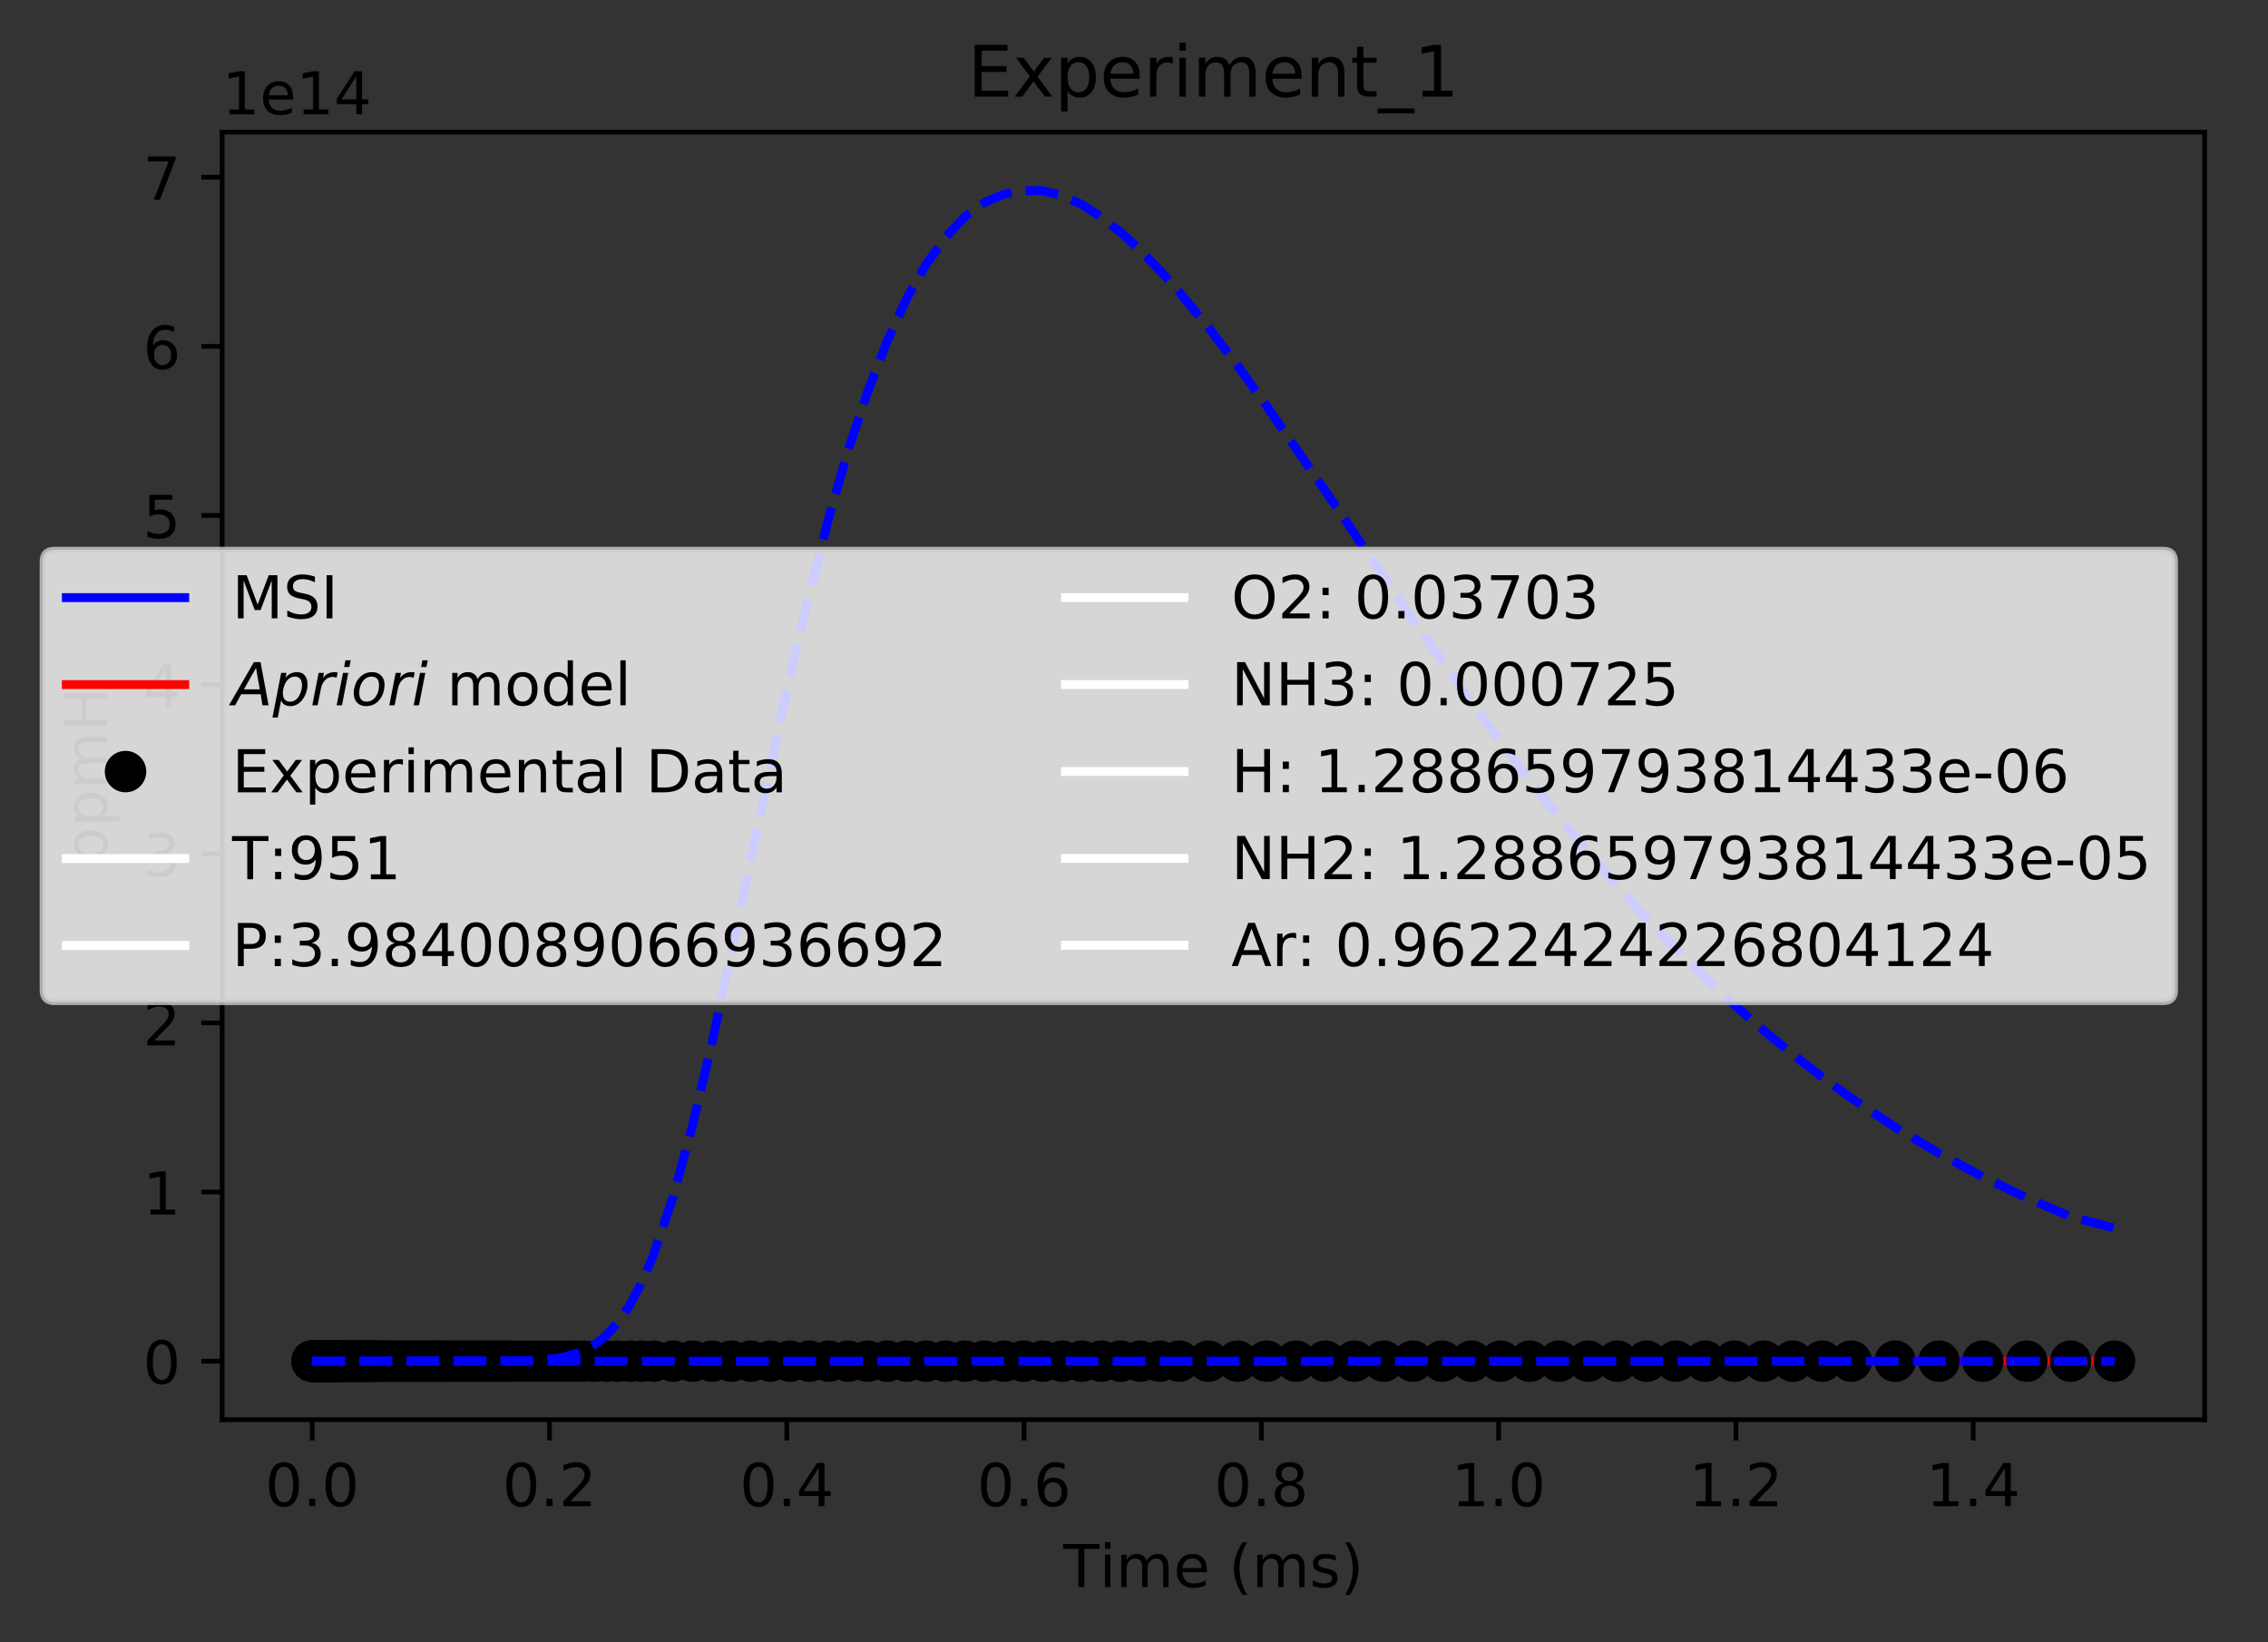 <?xml version="1.0" encoding="utf-8" standalone="no"?>
<!DOCTYPE svg PUBLIC "-//W3C//DTD SVG 1.1//EN"
  "http://www.w3.org/Graphics/SVG/1.1/DTD/svg11.dtd">
<!-- Created with matplotlib (https://matplotlib.org/) -->
<svg height="277.314pt" version="1.1" viewBox="0 0 383.014 277.314" width="383.014pt" xmlns="http://www.w3.org/2000/svg" xmlns:xlink="http://www.w3.org/1999/xlink">
 <rect x="0" y="0" width="383.014" height="277.314" fill="#333333" stroke="none"/>
 <defs>
  <style type="text/css">
*{stroke-linecap:butt;stroke-linejoin:round;}
  </style>
 </defs>
 <g id="figure_1">
  <g id="patch_1">
   <path d="M 0 277.314 
L 383.014 277.314 
L 383.014 0 
L 0 0 
z
" style="fill:none;"/>
  </g>
  <g id="axes_1">
   <g id="patch_2">
    <path d="M 37.514 239.758 
L 372.314 239.758 
L 372.314 22.318 
L 37.514 22.318 
z
" style="fill:none;"/>
   </g>
   <g id="matplotlib.axis_1">
    <g id="xtick_1">
     <g id="line2d_1">
      <defs>
       <path d="M 0 0 
L 0 3.5 
" id="mace63d963a" style="stroke:#000000;stroke-width:0.8;"/>
      </defs>
      <g>
       <use style="stroke:#000000;stroke-width:0.8;" x="52.732" xlink:href="#mace63d963a" y="239.758"/>
      </g>
     </g>
     <g id="text_1">
      <!-- 0.0 -->
      <defs>
       <path d="M 31.781 66.406 
Q 24.172 66.406 20.328 58.906 
Q 16.5 51.422 16.5 36.375 
Q 16.5 21.391 20.328 13.891 
Q 24.172 6.391 31.781 6.391 
Q 39.453 6.391 43.281 13.891 
Q 47.125 21.391 47.125 36.375 
Q 47.125 51.422 43.281 58.906 
Q 39.453 66.406 31.781 66.406 
z
M 31.781 74.219 
Q 44.047 74.219 50.516 64.516 
Q 56.984 54.828 56.984 36.375 
Q 56.984 17.969 50.516 8.266 
Q 44.047 -1.422 31.781 -1.422 
Q 19.531 -1.422 13.062 8.266 
Q 6.594 17.969 6.594 36.375 
Q 6.594 54.828 13.062 64.516 
Q 19.531 74.219 31.781 74.219 
z
" id="DejaVuSans-48"/>
       <path d="M 10.688 12.406 
L 21 12.406 
L 21 0 
L 10.688 0 
z
" id="DejaVuSans-46"/>
      </defs>
      <g transform="translate(44.781 254.357)scale(0.1 -0.1)">
       <use xlink:href="#DejaVuSans-48"/>
       <use x="63.623" xlink:href="#DejaVuSans-46"/>
       <use x="95.41" xlink:href="#DejaVuSans-48"/>
      </g>
     </g>
    </g>
    <g id="xtick_2">
     <g id="line2d_2">
      <g>
       <use style="stroke:#000000;stroke-width:0.8;" x="92.803" xlink:href="#mace63d963a" y="239.758"/>
      </g>
     </g>
     <g id="text_2">
      <!-- 0.2 -->
      <defs>
       <path d="M 19.188 8.297 
L 53.609 8.297 
L 53.609 0 
L 7.328 0 
L 7.328 8.297 
Q 12.938 14.109 22.625 23.891 
Q 32.328 33.688 34.812 36.531 
Q 39.547 41.844 41.422 45.531 
Q 43.312 49.219 43.312 52.781 
Q 43.312 58.594 39.234 62.25 
Q 35.156 65.922 28.609 65.922 
Q 23.969 65.922 18.812 64.312 
Q 13.672 62.703 7.812 59.422 
L 7.812 69.391 
Q 13.766 71.781 18.938 73 
Q 24.125 74.219 28.422 74.219 
Q 39.75 74.219 46.484 68.547 
Q 53.219 62.891 53.219 53.422 
Q 53.219 48.922 51.531 44.891 
Q 49.859 40.875 45.406 35.406 
Q 44.188 33.984 37.641 27.219 
Q 31.109 20.453 19.188 8.297 
z
" id="DejaVuSans-50"/>
      </defs>
      <g transform="translate(84.852 254.357)scale(0.1 -0.1)">
       <use xlink:href="#DejaVuSans-48"/>
       <use x="63.623" xlink:href="#DejaVuSans-46"/>
       <use x="95.41" xlink:href="#DejaVuSans-50"/>
      </g>
     </g>
    </g>
    <g id="xtick_3">
     <g id="line2d_3">
      <g>
       <use style="stroke:#000000;stroke-width:0.8;" x="132.874" xlink:href="#mace63d963a" y="239.758"/>
      </g>
     </g>
     <g id="text_3">
      <!-- 0.4 -->
      <defs>
       <path d="M 37.797 64.312 
L 12.891 25.391 
L 37.797 25.391 
z
M 35.203 72.906 
L 47.609 72.906 
L 47.609 25.391 
L 58.016 25.391 
L 58.016 17.188 
L 47.609 17.188 
L 47.609 0 
L 37.797 0 
L 37.797 17.188 
L 4.891 17.188 
L 4.891 26.703 
z
" id="DejaVuSans-52"/>
      </defs>
      <g transform="translate(124.923 254.357)scale(0.1 -0.1)">
       <use xlink:href="#DejaVuSans-48"/>
       <use x="63.623" xlink:href="#DejaVuSans-46"/>
       <use x="95.41" xlink:href="#DejaVuSans-52"/>
      </g>
     </g>
    </g>
    <g id="xtick_4">
     <g id="line2d_4">
      <g>
       <use style="stroke:#000000;stroke-width:0.8;" x="172.946" xlink:href="#mace63d963a" y="239.758"/>
      </g>
     </g>
     <g id="text_4">
      <!-- 0.6 -->
      <defs>
       <path d="M 33.016 40.375 
Q 26.375 40.375 22.484 35.828 
Q 18.609 31.297 18.609 23.391 
Q 18.609 15.531 22.484 10.953 
Q 26.375 6.391 33.016 6.391 
Q 39.656 6.391 43.531 10.953 
Q 47.406 15.531 47.406 23.391 
Q 47.406 31.297 43.531 35.828 
Q 39.656 40.375 33.016 40.375 
z
M 52.594 71.297 
L 52.594 62.312 
Q 48.875 64.062 45.094 64.984 
Q 41.312 65.922 37.594 65.922 
Q 27.828 65.922 22.672 59.328 
Q 17.531 52.734 16.797 39.406 
Q 19.672 43.656 24.016 45.922 
Q 28.375 48.188 33.594 48.188 
Q 44.578 48.188 50.953 41.516 
Q 57.328 34.859 57.328 23.391 
Q 57.328 12.156 50.688 5.359 
Q 44.047 -1.422 33.016 -1.422 
Q 20.359 -1.422 13.672 8.266 
Q 6.984 17.969 6.984 36.375 
Q 6.984 53.656 15.188 63.938 
Q 23.391 74.219 37.203 74.219 
Q 40.922 74.219 44.703 73.484 
Q 48.484 72.75 52.594 71.297 
z
" id="DejaVuSans-54"/>
      </defs>
      <g transform="translate(164.994 254.357)scale(0.1 -0.1)">
       <use xlink:href="#DejaVuSans-48"/>
       <use x="63.623" xlink:href="#DejaVuSans-46"/>
       <use x="95.41" xlink:href="#DejaVuSans-54"/>
      </g>
     </g>
    </g>
    <g id="xtick_5">
     <g id="line2d_5">
      <g>
       <use style="stroke:#000000;stroke-width:0.8;" x="213.017" xlink:href="#mace63d963a" y="239.758"/>
      </g>
     </g>
     <g id="text_5">
      <!-- 0.8 -->
      <defs>
       <path d="M 31.781 34.625 
Q 24.75 34.625 20.719 30.859 
Q 16.703 27.094 16.703 20.516 
Q 16.703 13.922 20.719 10.156 
Q 24.75 6.391 31.781 6.391 
Q 38.812 6.391 42.859 10.172 
Q 46.922 13.969 46.922 20.516 
Q 46.922 27.094 42.891 30.859 
Q 38.875 34.625 31.781 34.625 
z
M 21.922 38.812 
Q 15.578 40.375 12.031 44.719 
Q 8.5 49.078 8.5 55.328 
Q 8.5 64.062 14.719 69.141 
Q 20.953 74.219 31.781 74.219 
Q 42.672 74.219 48.875 69.141 
Q 55.078 64.062 55.078 55.328 
Q 55.078 49.078 51.531 44.719 
Q 48 40.375 41.703 38.812 
Q 48.828 37.156 52.797 32.312 
Q 56.781 27.484 56.781 20.516 
Q 56.781 9.906 50.312 4.234 
Q 43.844 -1.422 31.781 -1.422 
Q 19.734 -1.422 13.25 4.234 
Q 6.781 9.906 6.781 20.516 
Q 6.781 27.484 10.781 32.312 
Q 14.797 37.156 21.922 38.812 
z
M 18.312 54.391 
Q 18.312 48.734 21.844 45.562 
Q 25.391 42.391 31.781 42.391 
Q 38.141 42.391 41.719 45.562 
Q 45.312 48.734 45.312 54.391 
Q 45.312 60.062 41.719 63.234 
Q 38.141 66.406 31.781 66.406 
Q 25.391 66.406 21.844 63.234 
Q 18.312 60.062 18.312 54.391 
z
" id="DejaVuSans-56"/>
      </defs>
      <g transform="translate(205.065 254.357)scale(0.1 -0.1)">
       <use xlink:href="#DejaVuSans-48"/>
       <use x="63.623" xlink:href="#DejaVuSans-46"/>
       <use x="95.41" xlink:href="#DejaVuSans-56"/>
      </g>
     </g>
    </g>
    <g id="xtick_6">
     <g id="line2d_6">
      <g>
       <use style="stroke:#000000;stroke-width:0.8;" x="253.088" xlink:href="#mace63d963a" y="239.758"/>
      </g>
     </g>
     <g id="text_6">
      <!-- 1.0 -->
      <defs>
       <path d="M 12.406 8.297 
L 28.516 8.297 
L 28.516 63.922 
L 10.984 60.406 
L 10.984 69.391 
L 28.422 72.906 
L 38.281 72.906 
L 38.281 8.297 
L 54.391 8.297 
L 54.391 0 
L 12.406 0 
z
" id="DejaVuSans-49"/>
      </defs>
      <g transform="translate(245.136 254.357)scale(0.1 -0.1)">
       <use xlink:href="#DejaVuSans-49"/>
       <use x="63.623" xlink:href="#DejaVuSans-46"/>
       <use x="95.41" xlink:href="#DejaVuSans-48"/>
      </g>
     </g>
    </g>
    <g id="xtick_7">
     <g id="line2d_7">
      <g>
       <use style="stroke:#000000;stroke-width:0.8;" x="293.159" xlink:href="#mace63d963a" y="239.758"/>
      </g>
     </g>
     <g id="text_7">
      <!-- 1.2 -->
      <g transform="translate(285.207 254.357)scale(0.1 -0.1)">
       <use xlink:href="#DejaVuSans-49"/>
       <use x="63.623" xlink:href="#DejaVuSans-46"/>
       <use x="95.41" xlink:href="#DejaVuSans-50"/>
      </g>
     </g>
    </g>
    <g id="xtick_8">
     <g id="line2d_8">
      <g>
       <use style="stroke:#000000;stroke-width:0.8;" x="333.23" xlink:href="#mace63d963a" y="239.758"/>
      </g>
     </g>
     <g id="text_8">
      <!-- 1.4 -->
      <g transform="translate(325.278 254.357)scale(0.1 -0.1)">
       <use xlink:href="#DejaVuSans-49"/>
       <use x="63.623" xlink:href="#DejaVuSans-46"/>
       <use x="95.41" xlink:href="#DejaVuSans-52"/>
      </g>
     </g>
    </g>
    <g id="text_9">
     <!-- Time (ms) -->
     <defs>
      <path d="M -0.297 72.906 
L 61.375 72.906 
L 61.375 64.594 
L 35.5 64.594 
L 35.5 0 
L 25.594 0 
L 25.594 64.594 
L -0.297 64.594 
z
" id="DejaVuSans-84"/>
      <path d="M 9.422 54.688 
L 18.406 54.688 
L 18.406 0 
L 9.422 0 
z
M 9.422 75.984 
L 18.406 75.984 
L 18.406 64.594 
L 9.422 64.594 
z
" id="DejaVuSans-105"/>
      <path d="M 52 44.188 
Q 55.375 50.25 60.062 53.125 
Q 64.75 56 71.094 56 
Q 79.641 56 84.281 50.016 
Q 88.922 44.047 88.922 33.016 
L 88.922 0 
L 79.891 0 
L 79.891 32.719 
Q 79.891 40.578 77.094 44.375 
Q 74.312 48.188 68.609 48.188 
Q 61.625 48.188 57.562 43.547 
Q 53.516 38.922 53.516 30.906 
L 53.516 0 
L 44.484 0 
L 44.484 32.719 
Q 44.484 40.625 41.703 44.406 
Q 38.922 48.188 33.109 48.188 
Q 26.219 48.188 22.156 43.531 
Q 18.109 38.875 18.109 30.906 
L 18.109 0 
L 9.078 0 
L 9.078 54.688 
L 18.109 54.688 
L 18.109 46.188 
Q 21.188 51.219 25.484 53.609 
Q 29.781 56 35.688 56 
Q 41.656 56 45.828 52.969 
Q 50 49.953 52 44.188 
z
" id="DejaVuSans-109"/>
      <path d="M 56.203 29.594 
L 56.203 25.203 
L 14.891 25.203 
Q 15.484 15.922 20.484 11.062 
Q 25.484 6.203 34.422 6.203 
Q 39.594 6.203 44.453 7.469 
Q 49.312 8.734 54.109 11.281 
L 54.109 2.781 
Q 49.266 0.734 44.188 -0.344 
Q 39.109 -1.422 33.891 -1.422 
Q 20.797 -1.422 13.156 6.188 
Q 5.516 13.812 5.516 26.812 
Q 5.516 40.234 12.766 48.109 
Q 20.016 56 32.328 56 
Q 43.359 56 49.781 48.891 
Q 56.203 41.797 56.203 29.594 
z
M 47.219 32.234 
Q 47.125 39.594 43.094 43.984 
Q 39.062 48.391 32.422 48.391 
Q 24.906 48.391 20.391 44.141 
Q 15.875 39.891 15.188 32.172 
z
" id="DejaVuSans-101"/>
      <path id="DejaVuSans-32"/>
      <path d="M 31 75.875 
Q 24.469 64.656 21.281 53.656 
Q 18.109 42.672 18.109 31.391 
Q 18.109 20.125 21.312 9.062 
Q 24.516 -2 31 -13.188 
L 23.188 -13.188 
Q 15.875 -1.703 12.234 9.375 
Q 8.594 20.453 8.594 31.391 
Q 8.594 42.281 12.203 53.312 
Q 15.828 64.359 23.188 75.875 
z
" id="DejaVuSans-40"/>
      <path d="M 44.281 53.078 
L 44.281 44.578 
Q 40.484 46.531 36.375 47.5 
Q 32.281 48.484 27.875 48.484 
Q 21.188 48.484 17.844 46.438 
Q 14.5 44.391 14.5 40.281 
Q 14.5 37.156 16.891 35.375 
Q 19.281 33.594 26.516 31.984 
L 29.594 31.297 
Q 39.156 29.25 43.188 25.516 
Q 47.219 21.781 47.219 15.094 
Q 47.219 7.469 41.188 3.016 
Q 35.156 -1.422 24.609 -1.422 
Q 20.219 -1.422 15.453 -0.562 
Q 10.688 0.297 5.422 2 
L 5.422 11.281 
Q 10.406 8.688 15.234 7.391 
Q 20.062 6.109 24.812 6.109 
Q 31.156 6.109 34.562 8.281 
Q 37.984 10.453 37.984 14.406 
Q 37.984 18.062 35.516 20.016 
Q 33.062 21.969 24.703 23.781 
L 21.578 24.516 
Q 13.234 26.266 9.516 29.906 
Q 5.812 33.547 5.812 39.891 
Q 5.812 47.609 11.281 51.797 
Q 16.75 56 26.812 56 
Q 31.781 56 36.172 55.266 
Q 40.578 54.547 44.281 53.078 
z
" id="DejaVuSans-115"/>
      <path d="M 8.016 75.875 
L 15.828 75.875 
Q 23.141 64.359 26.781 53.312 
Q 30.422 42.281 30.422 31.391 
Q 30.422 20.453 26.781 9.375 
Q 23.141 -1.703 15.828 -13.188 
L 8.016 -13.188 
Q 14.5 -2 17.703 9.062 
Q 20.906 20.125 20.906 31.391 
Q 20.906 42.672 17.703 53.656 
Q 14.5 64.656 8.016 75.875 
z
" id="DejaVuSans-41"/>
     </defs>
     <g transform="translate(179.561 268.035)scale(0.1 -0.1)">
      <use xlink:href="#DejaVuSans-84"/>
      <use x="61.037" xlink:href="#DejaVuSans-105"/>
      <use x="88.82" xlink:href="#DejaVuSans-109"/>
      <use x="186.232" xlink:href="#DejaVuSans-101"/>
      <use x="247.756" xlink:href="#DejaVuSans-32"/>
      <use x="279.543" xlink:href="#DejaVuSans-40"/>
      <use x="318.557" xlink:href="#DejaVuSans-109"/>
      <use x="415.969" xlink:href="#DejaVuSans-115"/>
      <use x="468.068" xlink:href="#DejaVuSans-41"/>
     </g>
    </g>
   </g>
   <g id="matplotlib.axis_2">
    <g id="ytick_1">
     <g id="line2d_9">
      <defs>
       <path d="M 0 0 
L -3.5 0 
" id="ma8f9bcad60" style="stroke:#000000;stroke-width:0.8;"/>
      </defs>
      <g>
       <use style="stroke:#000000;stroke-width:0.8;" x="37.514" xlink:href="#ma8f9bcad60" y="229.874"/>
      </g>
     </g>
     <g id="text_10">
      <!-- 0 -->
      <g transform="translate(24.152 233.674)scale(0.1 -0.1)">
       <use xlink:href="#DejaVuSans-48"/>
      </g>
     </g>
    </g>
    <g id="ytick_2">
     <g id="line2d_10">
      <g>
       <use style="stroke:#000000;stroke-width:0.8;" x="37.514" xlink:href="#ma8f9bcad60" y="201.311"/>
      </g>
     </g>
     <g id="text_11">
      <!-- 1 -->
      <g transform="translate(24.152 205.11)scale(0.1 -0.1)">
       <use xlink:href="#DejaVuSans-49"/>
      </g>
     </g>
    </g>
    <g id="ytick_3">
     <g id="line2d_11">
      <g>
       <use style="stroke:#000000;stroke-width:0.8;" x="37.514" xlink:href="#ma8f9bcad60" y="172.747"/>
      </g>
     </g>
     <g id="text_12">
      <!-- 2 -->
      <g transform="translate(24.152 176.546)scale(0.1 -0.1)">
       <use xlink:href="#DejaVuSans-50"/>
      </g>
     </g>
    </g>
    <g id="ytick_4">
     <g id="line2d_12">
      <g>
       <use style="stroke:#000000;stroke-width:0.8;" x="37.514" xlink:href="#ma8f9bcad60" y="144.183"/>
      </g>
     </g>
     <g id="text_13">
      <!-- 3 -->
      <defs>
       <path d="M 40.578 39.312 
Q 47.656 37.797 51.625 33 
Q 55.609 28.219 55.609 21.188 
Q 55.609 10.406 48.188 4.484 
Q 40.766 -1.422 27.094 -1.422 
Q 22.516 -1.422 17.656 -0.516 
Q 12.797 0.391 7.625 2.203 
L 7.625 11.719 
Q 11.719 9.328 16.594 8.109 
Q 21.484 6.891 26.812 6.891 
Q 36.078 6.891 40.938 10.547 
Q 45.797 14.203 45.797 21.188 
Q 45.797 27.641 41.281 31.266 
Q 36.766 34.906 28.719 34.906 
L 20.219 34.906 
L 20.219 43.016 
L 29.109 43.016 
Q 36.375 43.016 40.234 45.922 
Q 44.094 48.828 44.094 54.297 
Q 44.094 59.906 40.109 62.906 
Q 36.141 65.922 28.719 65.922 
Q 24.656 65.922 20.016 65.031 
Q 15.375 64.156 9.812 62.312 
L 9.812 71.094 
Q 15.438 72.656 20.344 73.438 
Q 25.25 74.219 29.594 74.219 
Q 40.828 74.219 47.359 69.109 
Q 53.906 64.016 53.906 55.328 
Q 53.906 49.266 50.438 45.094 
Q 46.969 40.922 40.578 39.312 
z
" id="DejaVuSans-51"/>
      </defs>
      <g transform="translate(24.152 147.982)scale(0.1 -0.1)">
       <use xlink:href="#DejaVuSans-51"/>
      </g>
     </g>
    </g>
    <g id="ytick_5">
     <g id="line2d_13">
      <g>
       <use style="stroke:#000000;stroke-width:0.8;" x="37.514" xlink:href="#ma8f9bcad60" y="115.619"/>
      </g>
     </g>
     <g id="text_14">
      <!-- 4 -->
      <g transform="translate(24.152 119.418)scale(0.1 -0.1)">
       <use xlink:href="#DejaVuSans-52"/>
      </g>
     </g>
    </g>
    <g id="ytick_6">
     <g id="line2d_14">
      <g>
       <use style="stroke:#000000;stroke-width:0.8;" x="37.514" xlink:href="#ma8f9bcad60" y="87.055"/>
      </g>
     </g>
     <g id="text_15">
      <!-- 5 -->
      <defs>
       <path d="M 10.797 72.906 
L 49.516 72.906 
L 49.516 64.594 
L 19.828 64.594 
L 19.828 46.734 
Q 21.969 47.469 24.109 47.828 
Q 26.266 48.188 28.422 48.188 
Q 40.625 48.188 47.75 41.5 
Q 54.891 34.812 54.891 23.391 
Q 54.891 11.625 47.562 5.094 
Q 40.234 -1.422 26.906 -1.422 
Q 22.312 -1.422 17.547 -0.641 
Q 12.797 0.141 7.719 1.703 
L 7.719 11.625 
Q 12.109 9.234 16.797 8.062 
Q 21.484 6.891 26.703 6.891 
Q 35.156 6.891 40.078 11.328 
Q 45.016 15.766 45.016 23.391 
Q 45.016 31 40.078 35.438 
Q 35.156 39.891 26.703 39.891 
Q 22.75 39.891 18.812 39.016 
Q 14.891 38.141 10.797 36.281 
z
" id="DejaVuSans-53"/>
      </defs>
      <g transform="translate(24.152 90.854)scale(0.1 -0.1)">
       <use xlink:href="#DejaVuSans-53"/>
      </g>
     </g>
    </g>
    <g id="ytick_7">
     <g id="line2d_15">
      <g>
       <use style="stroke:#000000;stroke-width:0.8;" x="37.514" xlink:href="#ma8f9bcad60" y="58.491"/>
      </g>
     </g>
     <g id="text_16">
      <!-- 6 -->
      <g transform="translate(24.152 62.29)scale(0.1 -0.1)">
       <use xlink:href="#DejaVuSans-54"/>
      </g>
     </g>
    </g>
    <g id="ytick_8">
     <g id="line2d_16">
      <g>
       <use style="stroke:#000000;stroke-width:0.8;" x="37.514" xlink:href="#ma8f9bcad60" y="29.927"/>
      </g>
     </g>
     <g id="text_17">
      <!-- 7 -->
      <defs>
       <path d="M 8.203 72.906 
L 55.078 72.906 
L 55.078 68.703 
L 28.609 0 
L 18.312 0 
L 43.219 64.594 
L 8.203 64.594 
z
" id="DejaVuSans-55"/>
      </defs>
      <g transform="translate(24.152 33.726)scale(0.1 -0.1)">
       <use xlink:href="#DejaVuSans-55"/>
      </g>
     </g>
    </g>
    <g id="text_18">
     <!-- ppmH -->
     <defs>
      <path d="M 18.109 8.203 
L 18.109 -20.797 
L 9.078 -20.797 
L 9.078 54.688 
L 18.109 54.688 
L 18.109 46.391 
Q 20.953 51.266 25.266 53.625 
Q 29.594 56 35.594 56 
Q 45.562 56 51.781 48.094 
Q 58.016 40.188 58.016 27.297 
Q 58.016 14.406 51.781 6.484 
Q 45.562 -1.422 35.594 -1.422 
Q 29.594 -1.422 25.266 0.953 
Q 20.953 3.328 18.109 8.203 
z
M 48.688 27.297 
Q 48.688 37.203 44.609 42.844 
Q 40.531 48.484 33.406 48.484 
Q 26.266 48.484 22.188 42.844 
Q 18.109 37.203 18.109 27.297 
Q 18.109 17.391 22.188 11.75 
Q 26.266 6.109 33.406 6.109 
Q 40.531 6.109 44.609 11.75 
Q 48.688 17.391 48.688 27.297 
z
" id="DejaVuSans-112"/>
      <path d="M 9.812 72.906 
L 19.672 72.906 
L 19.672 43.016 
L 55.516 43.016 
L 55.516 72.906 
L 65.375 72.906 
L 65.375 0 
L 55.516 0 
L 55.516 34.719 
L 19.672 34.719 
L 19.672 0 
L 9.812 0 
z
" id="DejaVuSans-72"/>
     </defs>
     <g transform="translate(18.072 146.017)rotate(-90)scale(0.1 -0.1)">
      <use xlink:href="#DejaVuSans-112"/>
      <use x="63.477" xlink:href="#DejaVuSans-112"/>
      <use x="126.953" xlink:href="#DejaVuSans-109"/>
      <use x="224.365" xlink:href="#DejaVuSans-72"/>
     </g>
    </g>
    <g id="text_19">
     <!-- 1e14 -->
     <g transform="translate(37.514 19.318)scale(0.1 -0.1)">
      <use xlink:href="#DejaVuSans-49"/>
      <use x="63.623" xlink:href="#DejaVuSans-101"/>
      <use x="125.146" xlink:href="#DejaVuSans-49"/>
      <use x="188.77" xlink:href="#DejaVuSans-52"/>
     </g>
    </g>
   </g>
   <g id="line2d_17">
    <path clip-path="url(#pcf703a8c30)" d="M 52.732 229.874 
L 354.672 229.874 
L 354.672 229.874 
" style="fill:none;stroke:#0000ff;stroke-linecap:square;stroke-width:1.5;"/>
   </g>
   <g id="line2d_18">
    <path clip-path="url(#pcf703a8c30)" d="M 52.732 229.874 
L 354.672 229.874 
L 354.672 229.874 
" style="fill:none;stroke:#ff0000;stroke-linecap:square;stroke-width:1.5;"/>
   </g>
   <g id="line2d_19">
    <defs>
     <path d="M 0 3 
C 0.796 3 1.559 2.684 2.121 2.121 
C 2.684 1.559 3 0.796 3 0 
C 3 -0.796 2.684 -1.559 2.121 -2.121 
C 1.559 -2.684 0.796 -3 0 -3 
C -0.796 -3 -1.559 -2.684 -2.121 -2.121 
C -2.684 -1.559 -3 -0.796 -3 0 
C -3 0.796 -2.684 1.559 -2.121 2.121 
C -1.559 2.684 -0.796 3 0 3 
z
" id="m26db5605b5" style="stroke:#000000;"/>
    </defs>
    <g clip-path="url(#pcf703a8c30)">
     <use style="stroke:#000000;" x="52.732" xlink:href="#m26db5605b5" y="229.874"/>
     <use style="stroke:#000000;" x="52.732" xlink:href="#m26db5605b5" y="229.874"/>
     <use style="stroke:#000000;" x="52.732" xlink:href="#m26db5605b5" y="229.874"/>
     <use style="stroke:#000000;" x="52.733" xlink:href="#m26db5605b5" y="229.874"/>
     <use style="stroke:#000000;" x="52.733" xlink:href="#m26db5605b5" y="229.874"/>
     <use style="stroke:#000000;" x="52.733" xlink:href="#m26db5605b5" y="229.874"/>
     <use style="stroke:#000000;" x="52.733" xlink:href="#m26db5605b5" y="229.874"/>
     <use style="stroke:#000000;" x="52.734" xlink:href="#m26db5605b5" y="229.874"/>
     <use style="stroke:#000000;" x="52.735" xlink:href="#m26db5605b5" y="229.874"/>
     <use style="stroke:#000000;" x="52.738" xlink:href="#m26db5605b5" y="229.874"/>
     <use style="stroke:#000000;" x="52.74" xlink:href="#m26db5605b5" y="229.874"/>
     <use style="stroke:#000000;" x="52.743" xlink:href="#m26db5605b5" y="229.874"/>
     <use style="stroke:#000000;" x="52.745" xlink:href="#m26db5605b5" y="229.874"/>
     <use style="stroke:#000000;" x="52.748" xlink:href="#m26db5605b5" y="229.874"/>
     <use style="stroke:#000000;" x="52.751" xlink:href="#m26db5605b5" y="229.874"/>
     <use style="stroke:#000000;" x="52.754" xlink:href="#m26db5605b5" y="229.874"/>
     <use style="stroke:#000000;" x="52.758" xlink:href="#m26db5605b5" y="229.874"/>
     <use style="stroke:#000000;" x="52.761" xlink:href="#m26db5605b5" y="229.874"/>
     <use style="stroke:#000000;" x="52.776" xlink:href="#m26db5605b5" y="229.874"/>
     <use style="stroke:#000000;" x="52.784" xlink:href="#m26db5605b5" y="229.874"/>
     <use style="stroke:#000000;" x="52.793" xlink:href="#m26db5605b5" y="229.874"/>
     <use style="stroke:#000000;" x="52.801" xlink:href="#m26db5605b5" y="229.874"/>
     <use style="stroke:#000000;" x="52.81" xlink:href="#m26db5605b5" y="229.874"/>
     <use style="stroke:#000000;" x="52.818" xlink:href="#m26db5605b5" y="229.874"/>
     <use style="stroke:#000000;" x="52.837" xlink:href="#m26db5605b5" y="229.874"/>
     <use style="stroke:#000000;" x="52.855" xlink:href="#m26db5605b5" y="229.874"/>
     <use style="stroke:#000000;" x="52.873" xlink:href="#m26db5605b5" y="229.874"/>
     <use style="stroke:#000000;" x="52.892" xlink:href="#m26db5605b5" y="229.874"/>
     <use style="stroke:#000000;" x="52.91" xlink:href="#m26db5605b5" y="229.874"/>
     <use style="stroke:#000000;" x="52.929" xlink:href="#m26db5605b5" y="229.874"/>
     <use style="stroke:#000000;" x="52.947" xlink:href="#m26db5605b5" y="229.874"/>
     <use style="stroke:#000000;" x="52.967" xlink:href="#m26db5605b5" y="229.874"/>
     <use style="stroke:#000000;" x="52.999" xlink:href="#m26db5605b5" y="229.874"/>
     <use style="stroke:#000000;" x="53.033" xlink:href="#m26db5605b5" y="229.874"/>
     <use style="stroke:#000000;" x="53.065" xlink:href="#m26db5605b5" y="229.874"/>
     <use style="stroke:#000000;" x="53.099" xlink:href="#m26db5605b5" y="229.874"/>
     <use style="stroke:#000000;" x="53.131" xlink:href="#m26db5605b5" y="229.874"/>
     <use style="stroke:#000000;" x="53.165" xlink:href="#m26db5605b5" y="229.874"/>
     <use style="stroke:#000000;" x="53.197" xlink:href="#m26db5605b5" y="229.874"/>
     <use style="stroke:#000000;" x="53.231" xlink:href="#m26db5605b5" y="229.874"/>
     <use style="stroke:#000000;" x="53.263" xlink:href="#m26db5605b5" y="229.874"/>
     <use style="stroke:#000000;" x="53.321" xlink:href="#m26db5605b5" y="229.874"/>
     <use style="stroke:#000000;" x="53.359" xlink:href="#m26db5605b5" y="229.874"/>
     <use style="stroke:#000000;" x="53.397" xlink:href="#m26db5605b5" y="229.874"/>
     <use style="stroke:#000000;" x="53.435" xlink:href="#m26db5605b5" y="229.874"/>
     <use style="stroke:#000000;" x="53.474" xlink:href="#m26db5605b5" y="229.874"/>
     <use style="stroke:#000000;" x="53.512" xlink:href="#m26db5605b5" y="229.874"/>
     <use style="stroke:#000000;" x="53.55" xlink:href="#m26db5605b5" y="229.874"/>
     <use style="stroke:#000000;" x="53.588" xlink:href="#m26db5605b5" y="229.874"/>
     <use style="stroke:#000000;" x="53.65" xlink:href="#m26db5605b5" y="229.874"/>
     <use style="stroke:#000000;" x="53.712" xlink:href="#m26db5605b5" y="229.874"/>
     <use style="stroke:#000000;" x="53.774" xlink:href="#m26db5605b5" y="229.874"/>
     <use style="stroke:#000000;" x="53.834" xlink:href="#m26db5605b5" y="229.874"/>
     <use style="stroke:#000000;" x="53.896" xlink:href="#m26db5605b5" y="229.874"/>
     <use style="stroke:#000000;" x="53.958" xlink:href="#m26db5605b5" y="229.874"/>
     <use style="stroke:#000000;" x="54.021" xlink:href="#m26db5605b5" y="229.874"/>
     <use style="stroke:#000000;" x="54.081" xlink:href="#m26db5605b5" y="229.874"/>
     <use style="stroke:#000000;" x="54.143" xlink:href="#m26db5605b5" y="229.874"/>
     <use style="stroke:#000000;" x="54.205" xlink:href="#m26db5605b5" y="229.874"/>
     <use style="stroke:#000000;" x="54.267" xlink:href="#m26db5605b5" y="229.874"/>
     <use style="stroke:#000000;" x="54.327" xlink:href="#m26db5605b5" y="229.874"/>
     <use style="stroke:#000000;" x="54.389" xlink:href="#m26db5605b5" y="229.874"/>
     <use style="stroke:#000000;" x="54.451" xlink:href="#m26db5605b5" y="229.874"/>
     <use style="stroke:#000000;" x="54.513" xlink:href="#m26db5605b5" y="229.874"/>
     <use style="stroke:#000000;" x="54.574" xlink:href="#m26db5605b5" y="229.874"/>
     <use style="stroke:#000000;" x="54.636" xlink:href="#m26db5605b5" y="229.874"/>
     <use style="stroke:#000000;" x="54.698" xlink:href="#m26db5605b5" y="229.874"/>
     <use style="stroke:#000000;" x="54.756" xlink:href="#m26db5605b5" y="229.874"/>
     <use style="stroke:#000000;" x="54.816" xlink:href="#m26db5605b5" y="229.874"/>
     <use style="stroke:#000000;" x="54.876" xlink:href="#m26db5605b5" y="229.874"/>
     <use style="stroke:#000000;" x="54.936" xlink:href="#m26db5605b5" y="229.874"/>
     <use style="stroke:#000000;" x="54.996" xlink:href="#m26db5605b5" y="229.874"/>
     <use style="stroke:#000000;" x="55.076" xlink:href="#m26db5605b5" y="229.874"/>
     <use style="stroke:#000000;" x="55.137" xlink:href="#m26db5605b5" y="229.874"/>
     <use style="stroke:#000000;" x="55.197" xlink:href="#m26db5605b5" y="229.874"/>
     <use style="stroke:#000000;" x="55.257" xlink:href="#m26db5605b5" y="229.874"/>
     <use style="stroke:#000000;" x="55.317" xlink:href="#m26db5605b5" y="229.874"/>
     <use style="stroke:#000000;" x="55.377" xlink:href="#m26db5605b5" y="229.874"/>
     <use style="stroke:#000000;" x="55.437" xlink:href="#m26db5605b5" y="229.874"/>
     <use style="stroke:#000000;" x="55.497" xlink:href="#m26db5605b5" y="229.874"/>
     <use style="stroke:#000000;" x="55.557" xlink:href="#m26db5605b5" y="229.874"/>
     <use style="stroke:#000000;" x="55.617" xlink:href="#m26db5605b5" y="229.874"/>
     <use style="stroke:#000000;" x="55.677" xlink:href="#m26db5605b5" y="229.874"/>
     <use style="stroke:#000000;" x="55.738" xlink:href="#m26db5605b5" y="229.874"/>
     <use style="stroke:#000000;" x="55.838" xlink:href="#m26db5605b5" y="229.874"/>
     <use style="stroke:#000000;" x="55.938" xlink:href="#m26db5605b5" y="229.874"/>
     <use style="stroke:#000000;" x="56.018" xlink:href="#m26db5605b5" y="229.874"/>
     <use style="stroke:#000000;" x="56.118" xlink:href="#m26db5605b5" y="229.874"/>
     <use style="stroke:#000000;" x="56.218" xlink:href="#m26db5605b5" y="229.874"/>
     <use style="stroke:#000000;" x="56.299" xlink:href="#m26db5605b5" y="229.874"/>
     <use style="stroke:#000000;" x="56.399" xlink:href="#m26db5605b5" y="229.874"/>
     <use style="stroke:#000000;" x="56.479" xlink:href="#m26db5605b5" y="229.874"/>
     <use style="stroke:#000000;" x="56.579" xlink:href="#m26db5605b5" y="229.874"/>
     <use style="stroke:#000000;" x="56.679" xlink:href="#m26db5605b5" y="229.874"/>
     <use style="stroke:#000000;" x="56.759" xlink:href="#m26db5605b5" y="229.874"/>
     <use style="stroke:#000000;" x="56.86" xlink:href="#m26db5605b5" y="229.874"/>
     <use style="stroke:#000000;" x="56.96" xlink:href="#m26db5605b5" y="229.874"/>
     <use style="stroke:#000000;" x="57.04" xlink:href="#m26db5605b5" y="229.874"/>
     <use style="stroke:#000000;" x="57.14" xlink:href="#m26db5605b5" y="229.874"/>
     <use style="stroke:#000000;" x="57.24" xlink:href="#m26db5605b5" y="229.874"/>
     <use style="stroke:#000000;" x="57.32" xlink:href="#m26db5605b5" y="229.874"/>
     <use style="stroke:#000000;" x="57.421" xlink:href="#m26db5605b5" y="229.874"/>
     <use style="stroke:#000000;" x="57.501" xlink:href="#m26db5605b5" y="229.874"/>
     <use style="stroke:#000000;" x="57.601" xlink:href="#m26db5605b5" y="229.874"/>
     <use style="stroke:#000000;" x="57.701" xlink:href="#m26db5605b5" y="229.874"/>
     <use style="stroke:#000000;" x="57.781" xlink:href="#m26db5605b5" y="229.874"/>
     <use style="stroke:#000000;" x="57.881" xlink:href="#m26db5605b5" y="229.874"/>
     <use style="stroke:#000000;" x="57.982" xlink:href="#m26db5605b5" y="229.874"/>
     <use style="stroke:#000000;" x="58.062" xlink:href="#m26db5605b5" y="229.874"/>
     <use style="stroke:#000000;" x="58.202" xlink:href="#m26db5605b5" y="229.874"/>
     <use style="stroke:#000000;" x="58.342" xlink:href="#m26db5605b5" y="229.874"/>
     <use style="stroke:#000000;" x="58.482" xlink:href="#m26db5605b5" y="229.874"/>
     <use style="stroke:#000000;" x="58.623" xlink:href="#m26db5605b5" y="229.874"/>
     <use style="stroke:#000000;" x="58.763" xlink:href="#m26db5605b5" y="229.874"/>
     <use style="stroke:#000000;" x="58.903" xlink:href="#m26db5605b5" y="229.874"/>
     <use style="stroke:#000000;" x="59.043" xlink:href="#m26db5605b5" y="229.874"/>
     <use style="stroke:#000000;" x="59.184" xlink:href="#m26db5605b5" y="229.874"/>
     <use style="stroke:#000000;" x="59.324" xlink:href="#m26db5605b5" y="229.874"/>
     <use style="stroke:#000000;" x="59.464" xlink:href="#m26db5605b5" y="229.874"/>
     <use style="stroke:#000000;" x="59.604" xlink:href="#m26db5605b5" y="229.874"/>
     <use style="stroke:#000000;" x="59.765" xlink:href="#m26db5605b5" y="229.874"/>
     <use style="stroke:#000000;" x="59.905" xlink:href="#m26db5605b5" y="229.874"/>
     <use style="stroke:#000000;" x="60.045" xlink:href="#m26db5605b5" y="229.874"/>
     <use style="stroke:#000000;" x="60.185" xlink:href="#m26db5605b5" y="229.874"/>
     <use style="stroke:#000000;" x="60.326" xlink:href="#m26db5605b5" y="229.874"/>
     <use style="stroke:#000000;" x="60.466" xlink:href="#m26db5605b5" y="229.874"/>
     <use style="stroke:#000000;" x="60.666" xlink:href="#m26db5605b5" y="229.874"/>
     <use style="stroke:#000000;" x="60.887" xlink:href="#m26db5605b5" y="229.874"/>
     <use style="stroke:#000000;" x="61.107" xlink:href="#m26db5605b5" y="229.874"/>
     <use style="stroke:#000000;" x="61.307" xlink:href="#m26db5605b5" y="229.874"/>
     <use style="stroke:#000000;" x="61.528" xlink:href="#m26db5605b5" y="229.874"/>
     <use style="stroke:#000000;" x="61.728" xlink:href="#m26db5605b5" y="229.874"/>
     <use style="stroke:#000000;" x="61.949" xlink:href="#m26db5605b5" y="229.874"/>
     <use style="stroke:#000000;" x="62.169" xlink:href="#m26db5605b5" y="229.874"/>
     <use style="stroke:#000000;" x="62.369" xlink:href="#m26db5605b5" y="229.874"/>
     <use style="stroke:#000000;" x="62.59" xlink:href="#m26db5605b5" y="229.874"/>
     <use style="stroke:#000000;" x="62.81" xlink:href="#m26db5605b5" y="229.874"/>
     <use style="stroke:#000000;" x="63.131" xlink:href="#m26db5605b5" y="229.874"/>
     <use style="stroke:#000000;" x="63.471" xlink:href="#m26db5605b5" y="229.874"/>
     <use style="stroke:#000000;" x="63.812" xlink:href="#m26db5605b5" y="229.874"/>
     <use style="stroke:#000000;" x="64.153" xlink:href="#m26db5605b5" y="229.874"/>
     <use style="stroke:#000000;" x="64.493" xlink:href="#m26db5605b5" y="229.874"/>
     <use style="stroke:#000000;" x="64.814" xlink:href="#m26db5605b5" y="229.874"/>
     <use style="stroke:#000000;" x="65.355" xlink:href="#m26db5605b5" y="229.874"/>
     <use style="stroke:#000000;" x="65.896" xlink:href="#m26db5605b5" y="229.874"/>
     <use style="stroke:#000000;" x="66.417" xlink:href="#m26db5605b5" y="229.874"/>
     <use style="stroke:#000000;" x="66.957" xlink:href="#m26db5605b5" y="229.874"/>
     <use style="stroke:#000000;" x="67.478" xlink:href="#m26db5605b5" y="229.874"/>
     <use style="stroke:#000000;" x="68.019" xlink:href="#m26db5605b5" y="229.874"/>
     <use style="stroke:#000000;" x="68.54" xlink:href="#m26db5605b5" y="229.874"/>
     <use style="stroke:#000000;" x="69.081" xlink:href="#m26db5605b5" y="229.874"/>
     <use style="stroke:#000000;" x="69.622" xlink:href="#m26db5605b5" y="229.874"/>
     <use style="stroke:#000000;" x="70.143" xlink:href="#m26db5605b5" y="229.874"/>
     <use style="stroke:#000000;" x="70.684" xlink:href="#m26db5605b5" y="229.874"/>
     <use style="stroke:#000000;" x="71.205" xlink:href="#m26db5605b5" y="229.874"/>
     <use style="stroke:#000000;" x="71.746" xlink:href="#m26db5605b5" y="229.874"/>
     <use style="stroke:#000000;" x="72.287" xlink:href="#m26db5605b5" y="229.874"/>
     <use style="stroke:#000000;" x="72.812" xlink:href="#m26db5605b5" y="229.874"/>
     <use style="stroke:#000000;" x="73.344" xlink:href="#m26db5605b5" y="229.874"/>
     <use style="stroke:#000000;" x="73.877" xlink:href="#m26db5605b5" y="229.874"/>
     <use style="stroke:#000000;" x="74.41" xlink:href="#m26db5605b5" y="229.874"/>
     <use style="stroke:#000000;" x="74.942" xlink:href="#m26db5605b5" y="229.874"/>
     <use style="stroke:#000000;" x="75.75" xlink:href="#m26db5605b5" y="229.874"/>
     <use style="stroke:#000000;" x="76.558" xlink:href="#m26db5605b5" y="229.874"/>
     <use style="stroke:#000000;" x="77.366" xlink:href="#m26db5605b5" y="229.874"/>
     <use style="stroke:#000000;" x="78.174" xlink:href="#m26db5605b5" y="229.874"/>
     <use style="stroke:#000000;" x="78.982" xlink:href="#m26db5605b5" y="229.874"/>
     <use style="stroke:#000000;" x="79.79" xlink:href="#m26db5605b5" y="229.874"/>
     <use style="stroke:#000000;" x="80.598" xlink:href="#m26db5605b5" y="229.874"/>
     <use style="stroke:#000000;" x="81.405" xlink:href="#m26db5605b5" y="229.874"/>
     <use style="stroke:#000000;" x="82.213" xlink:href="#m26db5605b5" y="229.874"/>
     <use style="stroke:#000000;" x="83.021" xlink:href="#m26db5605b5" y="229.874"/>
     <use style="stroke:#000000;" x="83.829" xlink:href="#m26db5605b5" y="229.874"/>
     <use style="stroke:#000000;" x="84.637" xlink:href="#m26db5605b5" y="229.874"/>
     <use style="stroke:#000000;" x="85.445" xlink:href="#m26db5605b5" y="229.874"/>
     <use style="stroke:#000000;" x="86.253" xlink:href="#m26db5605b5" y="229.874"/>
     <use style="stroke:#000000;" x="87.471" xlink:href="#m26db5605b5" y="229.874"/>
     <use style="stroke:#000000;" x="88.69" xlink:href="#m26db5605b5" y="229.874"/>
     <use style="stroke:#000000;" x="89.909" xlink:href="#m26db5605b5" y="229.874"/>
     <use style="stroke:#000000;" x="91.128" xlink:href="#m26db5605b5" y="229.874"/>
     <use style="stroke:#000000;" x="92.346" xlink:href="#m26db5605b5" y="229.874"/>
     <use style="stroke:#000000;" x="93.565" xlink:href="#m26db5605b5" y="229.874"/>
     <use style="stroke:#000000;" x="94.784" xlink:href="#m26db5605b5" y="229.874"/>
     <use style="stroke:#000000;" x="96.003" xlink:href="#m26db5605b5" y="229.874"/>
     <use style="stroke:#000000;" x="97.221" xlink:href="#m26db5605b5" y="229.874"/>
     <use style="stroke:#000000;" x="98.44" xlink:href="#m26db5605b5" y="229.874"/>
     <use style="stroke:#000000;" x="100.43" xlink:href="#m26db5605b5" y="229.874"/>
     <use style="stroke:#000000;" x="102.42" xlink:href="#m26db5605b5" y="229.874"/>
     <use style="stroke:#000000;" x="104.41" xlink:href="#m26db5605b5" y="229.874"/>
     <use style="stroke:#000000;" x="106.4" xlink:href="#m26db5605b5" y="229.874"/>
     <use style="stroke:#000000;" x="108.391" xlink:href="#m26db5605b5" y="229.874"/>
     <use style="stroke:#000000;" x="110.381" xlink:href="#m26db5605b5" y="229.874"/>
     <use style="stroke:#000000;" x="113.668" xlink:href="#m26db5605b5" y="229.874"/>
     <use style="stroke:#000000;" x="116.955" xlink:href="#m26db5605b5" y="229.874"/>
     <use style="stroke:#000000;" x="120.242" xlink:href="#m26db5605b5" y="229.874"/>
     <use style="stroke:#000000;" x="123.529" xlink:href="#m26db5605b5" y="229.874"/>
     <use style="stroke:#000000;" x="126.816" xlink:href="#m26db5605b5" y="229.874"/>
     <use style="stroke:#000000;" x="130.103" xlink:href="#m26db5605b5" y="229.874"/>
     <use style="stroke:#000000;" x="133.39" xlink:href="#m26db5605b5" y="229.874"/>
     <use style="stroke:#000000;" x="136.677" xlink:href="#m26db5605b5" y="229.874"/>
     <use style="stroke:#000000;" x="139.964" xlink:href="#m26db5605b5" y="229.874"/>
     <use style="stroke:#000000;" x="143.251" xlink:href="#m26db5605b5" y="229.874"/>
     <use style="stroke:#000000;" x="146.538" xlink:href="#m26db5605b5" y="229.874"/>
     <use style="stroke:#000000;" x="149.824" xlink:href="#m26db5605b5" y="229.874"/>
     <use style="stroke:#000000;" x="153.111" xlink:href="#m26db5605b5" y="229.874"/>
     <use style="stroke:#000000;" x="156.398" xlink:href="#m26db5605b5" y="229.874"/>
     <use style="stroke:#000000;" x="159.685" xlink:href="#m26db5605b5" y="229.874"/>
     <use style="stroke:#000000;" x="162.972" xlink:href="#m26db5605b5" y="229.874"/>
     <use style="stroke:#000000;" x="166.259" xlink:href="#m26db5605b5" y="229.874"/>
     <use style="stroke:#000000;" x="169.546" xlink:href="#m26db5605b5" y="229.874"/>
     <use style="stroke:#000000;" x="172.833" xlink:href="#m26db5605b5" y="229.874"/>
     <use style="stroke:#000000;" x="176.12" xlink:href="#m26db5605b5" y="229.874"/>
     <use style="stroke:#000000;" x="179.407" xlink:href="#m26db5605b5" y="229.874"/>
     <use style="stroke:#000000;" x="182.694" xlink:href="#m26db5605b5" y="229.874"/>
     <use style="stroke:#000000;" x="185.981" xlink:href="#m26db5605b5" y="229.874"/>
     <use style="stroke:#000000;" x="189.268" xlink:href="#m26db5605b5" y="229.874"/>
     <use style="stroke:#000000;" x="192.555" xlink:href="#m26db5605b5" y="229.874"/>
     <use style="stroke:#000000;" x="195.842" xlink:href="#m26db5605b5" y="229.874"/>
     <use style="stroke:#000000;" x="199.129" xlink:href="#m26db5605b5" y="229.874"/>
     <use style="stroke:#000000;" x="204.065" xlink:href="#m26db5605b5" y="229.874"/>
     <use style="stroke:#000000;" x="209" xlink:href="#m26db5605b5" y="229.874"/>
     <use style="stroke:#000000;" x="213.935" xlink:href="#m26db5605b5" y="229.874"/>
     <use style="stroke:#000000;" x="218.87" xlink:href="#m26db5605b5" y="229.874"/>
     <use style="stroke:#000000;" x="223.805" xlink:href="#m26db5605b5" y="229.874"/>
     <use style="stroke:#000000;" x="228.741" xlink:href="#m26db5605b5" y="229.874"/>
     <use style="stroke:#000000;" x="233.676" xlink:href="#m26db5605b5" y="229.874"/>
     <use style="stroke:#000000;" x="238.611" xlink:href="#m26db5605b5" y="229.874"/>
     <use style="stroke:#000000;" x="243.546" xlink:href="#m26db5605b5" y="229.874"/>
     <use style="stroke:#000000;" x="248.481" xlink:href="#m26db5605b5" y="229.874"/>
     <use style="stroke:#000000;" x="253.417" xlink:href="#m26db5605b5" y="229.874"/>
     <use style="stroke:#000000;" x="258.352" xlink:href="#m26db5605b5" y="229.874"/>
     <use style="stroke:#000000;" x="263.287" xlink:href="#m26db5605b5" y="229.874"/>
     <use style="stroke:#000000;" x="268.222" xlink:href="#m26db5605b5" y="229.874"/>
     <use style="stroke:#000000;" x="273.157" xlink:href="#m26db5605b5" y="229.874"/>
     <use style="stroke:#000000;" x="278.093" xlink:href="#m26db5605b5" y="229.874"/>
     <use style="stroke:#000000;" x="283.028" xlink:href="#m26db5605b5" y="229.874"/>
     <use style="stroke:#000000;" x="287.963" xlink:href="#m26db5605b5" y="229.874"/>
     <use style="stroke:#000000;" x="292.898" xlink:href="#m26db5605b5" y="229.874"/>
     <use style="stroke:#000000;" x="297.833" xlink:href="#m26db5605b5" y="229.874"/>
     <use style="stroke:#000000;" x="302.769" xlink:href="#m26db5605b5" y="229.874"/>
     <use style="stroke:#000000;" x="307.704" xlink:href="#m26db5605b5" y="229.874"/>
     <use style="stroke:#000000;" x="312.639" xlink:href="#m26db5605b5" y="229.874"/>
     <use style="stroke:#000000;" x="320.049" xlink:href="#m26db5605b5" y="229.874"/>
     <use style="stroke:#000000;" x="327.458" xlink:href="#m26db5605b5" y="229.874"/>
     <use style="stroke:#000000;" x="334.867" xlink:href="#m26db5605b5" y="229.874"/>
     <use style="stroke:#000000;" x="342.277" xlink:href="#m26db5605b5" y="229.874"/>
     <use style="stroke:#000000;" x="349.686" xlink:href="#m26db5605b5" y="229.874"/>
     <use style="stroke:#000000;" x="357.096" xlink:href="#m26db5605b5" y="229.874"/>
    </g>
   </g>
   <g id="line2d_20">
    <path clip-path="url(#pcf703a8c30)" d="M 52.732 229.874 
L 88.69 229.798 
L 92.346 229.588 
L 94.784 229.255 
L 97.221 228.63 
L 98.44 228.157 
L 100.43 227.066 
L 102.42 225.489 
L 104.41 223.263 
L 106.4 220.323 
L 108.391 216.53 
L 110.381 211.866 
L 113.668 202.118 
L 116.955 190.052 
L 120.242 176.105 
L 126.816 145.159 
L 133.39 114.211 
L 136.677 100.249 
L 139.964 87.468 
L 143.251 75.985 
L 146.538 66.125 
L 149.824 57.614 
L 153.111 50.424 
L 156.398 44.632 
L 159.685 40.066 
L 162.972 36.585 
L 166.259 34.19 
L 169.546 32.783 
L 172.833 32.207 
L 176.12 32.202 
L 179.407 33.064 
L 182.694 34.54 
L 185.981 36.654 
L 189.268 39.246 
L 192.555 42.259 
L 195.842 45.639 
L 199.129 49.312 
L 204.065 55.288 
L 209 61.751 
L 213.935 68.622 
L 223.805 82.895 
L 238.611 104.65 
L 248.481 118.627 
L 258.352 131.75 
L 263.287 137.949 
L 268.222 143.932 
L 273.157 149.651 
L 278.093 155.09 
L 283.028 160.245 
L 287.963 165.113 
L 292.898 169.699 
L 297.833 174.019 
L 302.769 178.077 
L 307.704 181.883 
L 312.639 185.445 
L 320.049 190.362 
L 327.458 194.778 
L 334.867 198.749 
L 342.277 202.301 
L 349.686 205.471 
L 357.096 207.406 
L 357.096 207.406 
" style="fill:none;stroke:#0000ff;stroke-dasharray:5.55,2.4;stroke-dashoffset:0;stroke-width:1.5;"/>
   </g>
   <g id="line2d_21">
    <path clip-path="url(#pcf703a8c30)" d="M 52.732 229.874 
L 357.096 229.874 
L 357.096 229.874 
" style="fill:none;stroke:#0000ff;stroke-dasharray:5.55,2.4;stroke-dashoffset:0;stroke-width:1.5;"/>
   </g>
   <g id="line2d_22"/>
   <g id="line2d_23"/>
   <g id="line2d_24"/>
   <g id="line2d_25"/>
   <g id="line2d_26"/>
   <g id="line2d_27"/>
   <g id="line2d_28"/>
   <g id="patch_3">
    <path d="M 37.514 239.758 
L 37.514 22.318 
" style="fill:none;stroke:#000000;stroke-linecap:square;stroke-linejoin:miter;stroke-width:0.8;"/>
   </g>
   <g id="patch_4">
    <path d="M 372.314 239.758 
L 372.314 22.318 
" style="fill:none;stroke:#000000;stroke-linecap:square;stroke-linejoin:miter;stroke-width:0.8;"/>
   </g>
   <g id="patch_5">
    <path d="M 37.514 239.758 
L 372.314 239.758 
" style="fill:none;stroke:#000000;stroke-linecap:square;stroke-linejoin:miter;stroke-width:0.8;"/>
   </g>
   <g id="patch_6">
    <path d="M 37.514 22.318 
L 372.314 22.318 
" style="fill:none;stroke:#000000;stroke-linecap:square;stroke-linejoin:miter;stroke-width:0.8;"/>
   </g>
   <g id="text_20">
    <!-- Experiment_1 -->
    <defs>
     <path d="M 9.812 72.906 
L 55.906 72.906 
L 55.906 64.594 
L 19.672 64.594 
L 19.672 43.016 
L 54.391 43.016 
L 54.391 34.719 
L 19.672 34.719 
L 19.672 8.297 
L 56.781 8.297 
L 56.781 0 
L 9.812 0 
z
" id="DejaVuSans-69"/>
     <path d="M 54.891 54.688 
L 35.109 28.078 
L 55.906 0 
L 45.312 0 
L 29.391 21.484 
L 13.484 0 
L 2.875 0 
L 24.125 28.609 
L 4.688 54.688 
L 15.281 54.688 
L 29.781 35.203 
L 44.281 54.688 
z
" id="DejaVuSans-120"/>
     <path d="M 41.109 46.297 
Q 39.594 47.172 37.812 47.578 
Q 36.031 48 33.891 48 
Q 26.266 48 22.188 43.047 
Q 18.109 38.094 18.109 28.812 
L 18.109 0 
L 9.078 0 
L 9.078 54.688 
L 18.109 54.688 
L 18.109 46.188 
Q 20.953 51.172 25.484 53.578 
Q 30.031 56 36.531 56 
Q 37.453 56 38.578 55.875 
Q 39.703 55.766 41.062 55.516 
z
" id="DejaVuSans-114"/>
     <path d="M 54.891 33.016 
L 54.891 0 
L 45.906 0 
L 45.906 32.719 
Q 45.906 40.484 42.875 44.328 
Q 39.844 48.188 33.797 48.188 
Q 26.516 48.188 22.312 43.547 
Q 18.109 38.922 18.109 30.906 
L 18.109 0 
L 9.078 0 
L 9.078 54.688 
L 18.109 54.688 
L 18.109 46.188 
Q 21.344 51.125 25.703 53.562 
Q 30.078 56 35.797 56 
Q 45.219 56 50.047 50.172 
Q 54.891 44.344 54.891 33.016 
z
" id="DejaVuSans-110"/>
     <path d="M 18.312 70.219 
L 18.312 54.688 
L 36.812 54.688 
L 36.812 47.703 
L 18.312 47.703 
L 18.312 18.016 
Q 18.312 11.328 20.141 9.422 
Q 21.969 7.516 27.594 7.516 
L 36.812 7.516 
L 36.812 0 
L 27.594 0 
Q 17.188 0 13.234 3.875 
Q 9.281 7.766 9.281 18.016 
L 9.281 47.703 
L 2.688 47.703 
L 2.688 54.688 
L 9.281 54.688 
L 9.281 70.219 
z
" id="DejaVuSans-116"/>
     <path d="M 50.984 -16.609 
L 50.984 -23.578 
L -0.984 -23.578 
L -0.984 -16.609 
z
" id="DejaVuSans-95"/>
    </defs>
    <g transform="translate(163.429 16.318)scale(0.12 -0.12)">
     <use xlink:href="#DejaVuSans-69"/>
     <use x="63.184" xlink:href="#DejaVuSans-120"/>
     <use x="122.363" xlink:href="#DejaVuSans-112"/>
     <use x="185.84" xlink:href="#DejaVuSans-101"/>
     <use x="247.363" xlink:href="#DejaVuSans-114"/>
     <use x="288.477" xlink:href="#DejaVuSans-105"/>
     <use x="316.26" xlink:href="#DejaVuSans-109"/>
     <use x="413.672" xlink:href="#DejaVuSans-101"/>
     <use x="475.195" xlink:href="#DejaVuSans-110"/>
     <use x="538.574" xlink:href="#DejaVuSans-116"/>
     <use x="577.783" xlink:href="#DejaVuSans-95"/>
     <use x="627.783" xlink:href="#DejaVuSans-49"/>
    </g>
   </g>
   <g id="legend_1">
    <g id="patch_7">
     <path d="M 9.2 169.244 
L 365.314 169.244 
Q 367.314 169.244 367.314 167.244 
L 367.314 94.832 
Q 367.314 92.832 365.314 92.832 
L 9.2 92.832 
Q 7.2 92.832 7.2 94.832 
L 7.2 167.244 
Q 7.2 169.244 9.2 169.244 
z
" style="fill:#ffffff;opacity:0.8;stroke:#cccccc;stroke-linejoin:miter;"/>
    </g>
    <g id="line2d_29">
     <path d="M 11.2 100.93 
L 31.2 100.93 
" style="fill:none;stroke:#0000ff;stroke-linecap:square;stroke-width:1.5;"/>
    </g>
    <g id="line2d_30"/>
    <g id="text_21">
     <!-- MSI -->
     <defs>
      <path d="M 9.812 72.906 
L 24.516 72.906 
L 43.109 23.297 
L 61.812 72.906 
L 76.516 72.906 
L 76.516 0 
L 66.891 0 
L 66.891 64.016 
L 48.094 14.016 
L 38.188 14.016 
L 19.391 64.016 
L 19.391 0 
L 9.812 0 
z
" id="DejaVuSans-77"/>
      <path d="M 53.516 70.516 
L 53.516 60.891 
Q 47.906 63.578 42.922 64.891 
Q 37.938 66.219 33.297 66.219 
Q 25.25 66.219 20.875 63.094 
Q 16.5 59.969 16.5 54.203 
Q 16.5 49.359 19.406 46.891 
Q 22.312 44.438 30.422 42.922 
L 36.375 41.703 
Q 47.406 39.594 52.656 34.297 
Q 57.906 29 57.906 20.125 
Q 57.906 9.516 50.797 4.047 
Q 43.703 -1.422 29.984 -1.422 
Q 24.812 -1.422 18.969 -0.25 
Q 13.141 0.922 6.891 3.219 
L 6.891 13.375 
Q 12.891 10.016 18.656 8.297 
Q 24.422 6.594 29.984 6.594 
Q 38.422 6.594 43.016 9.906 
Q 47.609 13.234 47.609 19.391 
Q 47.609 24.75 44.312 27.781 
Q 41.016 30.812 33.5 32.328 
L 27.484 33.5 
Q 16.453 35.688 11.516 40.375 
Q 6.594 45.062 6.594 53.422 
Q 6.594 63.094 13.406 68.656 
Q 20.219 74.219 32.172 74.219 
Q 37.312 74.219 42.625 73.281 
Q 47.953 72.359 53.516 70.516 
z
" id="DejaVuSans-83"/>
      <path d="M 9.812 72.906 
L 19.672 72.906 
L 19.672 0 
L 9.812 0 
z
" id="DejaVuSans-73"/>
     </defs>
     <g transform="translate(39.2 104.43)scale(0.1 -0.1)">
      <use xlink:href="#DejaVuSans-77"/>
      <use x="86.279" xlink:href="#DejaVuSans-83"/>
      <use x="149.756" xlink:href="#DejaVuSans-73"/>
     </g>
    </g>
    <g id="line2d_31">
     <path d="M 11.2 115.61 
L 31.2 115.61 
" style="fill:none;stroke:#ff0000;stroke-linecap:square;stroke-width:1.5;"/>
    </g>
    <g id="line2d_32"/>
    <g id="text_22">
     <!-- $\it{A priori}$ model -->
     <defs>
      <path d="M 36.812 72.906 
L 48 72.906 
L 61.531 0 
L 51.219 0 
L 48.188 18.703 
L 15.375 18.703 
L 5.078 0 
L -5.328 0 
z
M 40.375 63.188 
L 19.922 26.906 
L 46.688 26.906 
z
" id="DejaVuSans-Oblique-65"/>
      <path d="M 49.609 33.688 
Q 49.609 40.875 46.484 44.672 
Q 43.359 48.484 37.5 48.484 
Q 33.5 48.484 29.859 46.438 
Q 26.219 44.391 23.391 40.484 
Q 20.609 36.625 18.938 31.156 
Q 17.281 25.688 17.281 20.312 
Q 17.281 13.484 20.406 9.797 
Q 23.531 6.109 29.297 6.109 
Q 33.547 6.109 37.188 8.109 
Q 40.828 10.109 43.406 13.922 
Q 46.188 17.922 47.891 23.344 
Q 49.609 28.766 49.609 33.688 
z
M 21.781 46.391 
Q 25.391 51.125 30.297 53.562 
Q 35.203 56 41.219 56 
Q 49.609 56 54.25 50.5 
Q 58.891 45.016 58.891 35.109 
Q 58.891 27 56 19.656 
Q 53.125 12.312 47.703 6.5 
Q 44.094 2.641 39.547 0.609 
Q 35.016 -1.422 29.984 -1.422 
Q 24.172 -1.422 20.219 1 
Q 16.266 3.422 14.312 8.203 
L 8.688 -20.797 
L -0.297 -20.797 
L 14.406 54.688 
L 23.391 54.688 
z
" id="DejaVuSans-Oblique-112"/>
      <path d="M 44.578 46.391 
Q 43.219 47.125 41.453 47.516 
Q 39.703 47.906 37.703 47.906 
Q 30.516 47.906 25.141 42.453 
Q 19.781 37.016 18.016 27.875 
L 12.5 0 
L 3.516 0 
L 14.203 54.688 
L 23.188 54.688 
L 21.484 46.188 
Q 25.047 50.922 30 53.453 
Q 34.969 56 40.578 56 
Q 42.047 56 43.453 55.828 
Q 44.875 55.672 46.297 55.281 
z
" id="DejaVuSans-Oblique-114"/>
      <path d="M 18.312 75.984 
L 27.297 75.984 
L 25.094 64.594 
L 16.109 64.594 
z
M 14.203 54.688 
L 23.188 54.688 
L 12.5 0 
L 3.516 0 
z
" id="DejaVuSans-Oblique-105"/>
      <path d="M 25.391 -1.422 
Q 15.766 -1.422 10.172 4.516 
Q 4.594 10.453 4.594 20.703 
Q 4.594 26.656 6.516 32.828 
Q 8.453 39.016 11.531 43.219 
Q 16.359 49.75 22.312 52.875 
Q 28.266 56 35.797 56 
Q 45.125 56 50.859 50.188 
Q 56.594 44.391 56.594 35.016 
Q 56.594 28.516 54.688 22.062 
Q 52.781 15.625 49.703 11.375 
Q 44.922 4.828 38.969 1.703 
Q 33.016 -1.422 25.391 -1.422 
z
M 13.922 21 
Q 13.922 13.578 17.016 9.891 
Q 20.125 6.203 26.422 6.203 
Q 35.453 6.203 41.375 14.078 
Q 47.312 21.969 47.312 34.078 
Q 47.312 41.156 44.141 44.766 
Q 40.969 48.391 34.812 48.391 
Q 29.734 48.391 25.781 46.016 
Q 21.828 43.656 18.703 38.812 
Q 16.406 35.203 15.156 30.562 
Q 13.922 25.922 13.922 21 
z
" id="DejaVuSans-Oblique-111"/>
      <path d="M 30.609 48.391 
Q 23.391 48.391 19.188 42.75 
Q 14.984 37.109 14.984 27.297 
Q 14.984 17.484 19.156 11.844 
Q 23.344 6.203 30.609 6.203 
Q 37.797 6.203 41.984 11.859 
Q 46.188 17.531 46.188 27.297 
Q 46.188 37.016 41.984 42.703 
Q 37.797 48.391 30.609 48.391 
z
M 30.609 56 
Q 42.328 56 49.016 48.375 
Q 55.719 40.766 55.719 27.297 
Q 55.719 13.875 49.016 6.219 
Q 42.328 -1.422 30.609 -1.422 
Q 18.844 -1.422 12.172 6.219 
Q 5.516 13.875 5.516 27.297 
Q 5.516 40.766 12.172 48.375 
Q 18.844 56 30.609 56 
z
" id="DejaVuSans-111"/>
      <path d="M 45.406 46.391 
L 45.406 75.984 
L 54.391 75.984 
L 54.391 0 
L 45.406 0 
L 45.406 8.203 
Q 42.578 3.328 38.25 0.953 
Q 33.938 -1.422 27.875 -1.422 
Q 17.969 -1.422 11.734 6.484 
Q 5.516 14.406 5.516 27.297 
Q 5.516 40.188 11.734 48.094 
Q 17.969 56 27.875 56 
Q 33.938 56 38.25 53.625 
Q 42.578 51.266 45.406 46.391 
z
M 14.797 27.297 
Q 14.797 17.391 18.875 11.75 
Q 22.953 6.109 30.078 6.109 
Q 37.203 6.109 41.297 11.75 
Q 45.406 17.391 45.406 27.297 
Q 45.406 37.203 41.297 42.844 
Q 37.203 48.484 30.078 48.484 
Q 22.953 48.484 18.875 42.844 
Q 14.797 37.203 14.797 27.297 
z
" id="DejaVuSans-100"/>
      <path d="M 9.422 75.984 
L 18.406 75.984 
L 18.406 0 
L 9.422 0 
z
" id="DejaVuSans-108"/>
     </defs>
     <g transform="translate(39.2 119.11)scale(0.1 -0.1)">
      <use transform="translate(0 0.016)" xlink:href="#DejaVuSans-Oblique-65"/>
      <use transform="translate(68.408 0.016)" xlink:href="#DejaVuSans-Oblique-112"/>
      <use transform="translate(131.885 0.016)" xlink:href="#DejaVuSans-Oblique-114"/>
      <use transform="translate(172.998 0.016)" xlink:href="#DejaVuSans-Oblique-105"/>
      <use transform="translate(200.781 0.016)" xlink:href="#DejaVuSans-Oblique-111"/>
      <use transform="translate(261.963 0.016)" xlink:href="#DejaVuSans-Oblique-114"/>
      <use transform="translate(303.076 0.016)" xlink:href="#DejaVuSans-Oblique-105"/>
      <use transform="translate(330.859 0.016)" xlink:href="#DejaVuSans-32"/>
      <use transform="translate(362.646 0.016)" xlink:href="#DejaVuSans-109"/>
      <use transform="translate(460.059 0.016)" xlink:href="#DejaVuSans-111"/>
      <use transform="translate(521.24 0.016)" xlink:href="#DejaVuSans-100"/>
      <use transform="translate(584.717 0.016)" xlink:href="#DejaVuSans-101"/>
      <use transform="translate(646.24 0.016)" xlink:href="#DejaVuSans-108"/>
     </g>
    </g>
    <g id="line2d_33"/>
    <g id="line2d_34">
     <g>
      <use style="stroke:#000000;" x="21.2" xlink:href="#m26db5605b5" y="130.308"/>
     </g>
    </g>
    <g id="text_23">
     <!-- Experimental Data -->
     <defs>
      <path d="M 34.281 27.484 
Q 23.391 27.484 19.188 25 
Q 14.984 22.516 14.984 16.5 
Q 14.984 11.719 18.141 8.906 
Q 21.297 6.109 26.703 6.109 
Q 34.188 6.109 38.703 11.406 
Q 43.219 16.703 43.219 25.484 
L 43.219 27.484 
z
M 52.203 31.203 
L 52.203 0 
L 43.219 0 
L 43.219 8.297 
Q 40.141 3.328 35.547 0.953 
Q 30.953 -1.422 24.312 -1.422 
Q 15.922 -1.422 10.953 3.297 
Q 6 8.016 6 15.922 
Q 6 25.141 12.172 29.828 
Q 18.359 34.516 30.609 34.516 
L 43.219 34.516 
L 43.219 35.406 
Q 43.219 41.609 39.141 45 
Q 35.062 48.391 27.688 48.391 
Q 23 48.391 18.547 47.266 
Q 14.109 46.141 10.016 43.891 
L 10.016 52.203 
Q 14.938 54.109 19.578 55.047 
Q 24.219 56 28.609 56 
Q 40.484 56 46.344 49.844 
Q 52.203 43.703 52.203 31.203 
z
" id="DejaVuSans-97"/>
      <path d="M 19.672 64.797 
L 19.672 8.109 
L 31.594 8.109 
Q 46.688 8.109 53.688 14.938 
Q 60.688 21.781 60.688 36.531 
Q 60.688 51.172 53.688 57.984 
Q 46.688 64.797 31.594 64.797 
z
M 9.812 72.906 
L 30.078 72.906 
Q 51.266 72.906 61.172 64.094 
Q 71.094 55.281 71.094 36.531 
Q 71.094 17.672 61.125 8.828 
Q 51.172 0 30.078 0 
L 9.812 0 
z
" id="DejaVuSans-68"/>
     </defs>
     <g transform="translate(39.2 133.808)scale(0.1 -0.1)">
      <use xlink:href="#DejaVuSans-69"/>
      <use x="63.184" xlink:href="#DejaVuSans-120"/>
      <use x="122.363" xlink:href="#DejaVuSans-112"/>
      <use x="185.84" xlink:href="#DejaVuSans-101"/>
      <use x="247.363" xlink:href="#DejaVuSans-114"/>
      <use x="288.477" xlink:href="#DejaVuSans-105"/>
      <use x="316.26" xlink:href="#DejaVuSans-109"/>
      <use x="413.672" xlink:href="#DejaVuSans-101"/>
      <use x="475.195" xlink:href="#DejaVuSans-110"/>
      <use x="538.574" xlink:href="#DejaVuSans-116"/>
      <use x="577.783" xlink:href="#DejaVuSans-97"/>
      <use x="639.062" xlink:href="#DejaVuSans-108"/>
      <use x="666.846" xlink:href="#DejaVuSans-32"/>
      <use x="698.633" xlink:href="#DejaVuSans-68"/>
      <use x="775.635" xlink:href="#DejaVuSans-97"/>
      <use x="836.914" xlink:href="#DejaVuSans-116"/>
      <use x="876.123" xlink:href="#DejaVuSans-97"/>
     </g>
    </g>
    <g id="line2d_35">
     <path d="M 11.2 144.987 
L 31.2 144.987 
" style="fill:none;stroke:#ffffff;stroke-linecap:square;stroke-width:1.5;"/>
    </g>
    <g id="line2d_36"/>
    <g id="text_24">
     <!-- T:951 -->
     <defs>
      <path d="M 11.719 12.406 
L 22.016 12.406 
L 22.016 0 
L 11.719 0 
z
M 11.719 51.703 
L 22.016 51.703 
L 22.016 39.312 
L 11.719 39.312 
z
" id="DejaVuSans-58"/>
      <path d="M 10.984 1.516 
L 10.984 10.5 
Q 14.703 8.734 18.5 7.812 
Q 22.312 6.891 25.984 6.891 
Q 35.75 6.891 40.891 13.453 
Q 46.047 20.016 46.781 33.406 
Q 43.953 29.203 39.594 26.953 
Q 35.25 24.703 29.984 24.703 
Q 19.047 24.703 12.672 31.312 
Q 6.297 37.938 6.297 49.422 
Q 6.297 60.641 12.938 67.422 
Q 19.578 74.219 30.609 74.219 
Q 43.266 74.219 49.922 64.516 
Q 56.594 54.828 56.594 36.375 
Q 56.594 19.141 48.406 8.859 
Q 40.234 -1.422 26.422 -1.422 
Q 22.703 -1.422 18.891 -0.688 
Q 15.094 0.047 10.984 1.516 
z
M 30.609 32.422 
Q 37.25 32.422 41.125 36.953 
Q 45.016 41.5 45.016 49.422 
Q 45.016 57.281 41.125 61.844 
Q 37.25 66.406 30.609 66.406 
Q 23.969 66.406 20.094 61.844 
Q 16.219 57.281 16.219 49.422 
Q 16.219 41.5 20.094 36.953 
Q 23.969 32.422 30.609 32.422 
z
" id="DejaVuSans-57"/>
     </defs>
     <g transform="translate(39.2 148.487)scale(0.1 -0.1)">
      <use xlink:href="#DejaVuSans-84"/>
      <use x="60.912" xlink:href="#DejaVuSans-58"/>
      <use x="94.604" xlink:href="#DejaVuSans-57"/>
      <use x="158.227" xlink:href="#DejaVuSans-53"/>
      <use x="221.85" xlink:href="#DejaVuSans-49"/>
     </g>
    </g>
    <g id="line2d_37">
     <path d="M 11.2 159.665 
L 31.2 159.665 
" style="fill:none;stroke:#ffffff;stroke-linecap:square;stroke-width:1.5;"/>
    </g>
    <g id="line2d_38"/>
    <g id="text_25">
     <!-- P:3.9840089066936692 -->
     <defs>
      <path d="M 19.672 64.797 
L 19.672 37.406 
L 32.078 37.406 
Q 38.969 37.406 42.719 40.969 
Q 46.484 44.531 46.484 51.125 
Q 46.484 57.672 42.719 61.234 
Q 38.969 64.797 32.078 64.797 
z
M 9.812 72.906 
L 32.078 72.906 
Q 44.344 72.906 50.609 67.359 
Q 56.891 61.812 56.891 51.125 
Q 56.891 40.328 50.609 34.812 
Q 44.344 29.297 32.078 29.297 
L 19.672 29.297 
L 19.672 0 
L 9.812 0 
z
" id="DejaVuSans-80"/>
     </defs>
     <g transform="translate(39.2 163.165)scale(0.1 -0.1)">
      <use xlink:href="#DejaVuSans-80"/>
      <use x="60.303" xlink:href="#DejaVuSans-58"/>
      <use x="93.994" xlink:href="#DejaVuSans-51"/>
      <use x="157.617" xlink:href="#DejaVuSans-46"/>
      <use x="189.404" xlink:href="#DejaVuSans-57"/>
      <use x="253.027" xlink:href="#DejaVuSans-56"/>
      <use x="316.65" xlink:href="#DejaVuSans-52"/>
      <use x="380.273" xlink:href="#DejaVuSans-48"/>
      <use x="443.896" xlink:href="#DejaVuSans-48"/>
      <use x="507.52" xlink:href="#DejaVuSans-56"/>
      <use x="571.143" xlink:href="#DejaVuSans-57"/>
      <use x="634.766" xlink:href="#DejaVuSans-48"/>
      <use x="698.389" xlink:href="#DejaVuSans-54"/>
      <use x="762.012" xlink:href="#DejaVuSans-54"/>
      <use x="825.635" xlink:href="#DejaVuSans-57"/>
      <use x="889.258" xlink:href="#DejaVuSans-51"/>
      <use x="952.881" xlink:href="#DejaVuSans-54"/>
      <use x="1016.504" xlink:href="#DejaVuSans-54"/>
      <use x="1080.127" xlink:href="#DejaVuSans-57"/>
      <use x="1143.75" xlink:href="#DejaVuSans-50"/>
     </g>
    </g>
    <g id="line2d_39">
     <path d="M 179.939 100.93 
L 199.939 100.93 
" style="fill:none;stroke:#ffffff;stroke-linecap:square;stroke-width:1.5;"/>
    </g>
    <g id="line2d_40"/>
    <g id="text_26">
     <!-- O2: 0.03703 -->
     <defs>
      <path d="M 39.406 66.219 
Q 28.656 66.219 22.328 58.203 
Q 16.016 50.203 16.016 36.375 
Q 16.016 22.609 22.328 14.594 
Q 28.656 6.594 39.406 6.594 
Q 50.141 6.594 56.422 14.594 
Q 62.703 22.609 62.703 36.375 
Q 62.703 50.203 56.422 58.203 
Q 50.141 66.219 39.406 66.219 
z
M 39.406 74.219 
Q 54.734 74.219 63.906 63.938 
Q 73.094 53.656 73.094 36.375 
Q 73.094 19.141 63.906 8.859 
Q 54.734 -1.422 39.406 -1.422 
Q 24.031 -1.422 14.812 8.828 
Q 5.609 19.094 5.609 36.375 
Q 5.609 53.656 14.812 63.938 
Q 24.031 74.219 39.406 74.219 
z
" id="DejaVuSans-79"/>
     </defs>
     <g transform="translate(207.939 104.43)scale(0.1 -0.1)">
      <use xlink:href="#DejaVuSans-79"/>
      <use x="78.711" xlink:href="#DejaVuSans-50"/>
      <use x="142.334" xlink:href="#DejaVuSans-58"/>
      <use x="176.025" xlink:href="#DejaVuSans-32"/>
      <use x="207.812" xlink:href="#DejaVuSans-48"/>
      <use x="271.436" xlink:href="#DejaVuSans-46"/>
      <use x="303.223" xlink:href="#DejaVuSans-48"/>
      <use x="366.846" xlink:href="#DejaVuSans-51"/>
      <use x="430.469" xlink:href="#DejaVuSans-55"/>
      <use x="494.092" xlink:href="#DejaVuSans-48"/>
      <use x="557.715" xlink:href="#DejaVuSans-51"/>
     </g>
    </g>
    <g id="line2d_41">
     <path d="M 179.939 115.608 
L 199.939 115.608 
" style="fill:none;stroke:#ffffff;stroke-linecap:square;stroke-width:1.5;"/>
    </g>
    <g id="line2d_42"/>
    <g id="text_27">
     <!-- NH3: 0.000725 -->
     <defs>
      <path d="M 9.812 72.906 
L 23.094 72.906 
L 55.422 11.922 
L 55.422 72.906 
L 64.984 72.906 
L 64.984 0 
L 51.703 0 
L 19.391 60.984 
L 19.391 0 
L 9.812 0 
z
" id="DejaVuSans-78"/>
     </defs>
     <g transform="translate(207.939 119.108)scale(0.1 -0.1)">
      <use xlink:href="#DejaVuSans-78"/>
      <use x="74.805" xlink:href="#DejaVuSans-72"/>
      <use x="150" xlink:href="#DejaVuSans-51"/>
      <use x="213.623" xlink:href="#DejaVuSans-58"/>
      <use x="247.314" xlink:href="#DejaVuSans-32"/>
      <use x="279.102" xlink:href="#DejaVuSans-48"/>
      <use x="342.725" xlink:href="#DejaVuSans-46"/>
      <use x="374.512" xlink:href="#DejaVuSans-48"/>
      <use x="438.135" xlink:href="#DejaVuSans-48"/>
      <use x="501.758" xlink:href="#DejaVuSans-48"/>
      <use x="565.381" xlink:href="#DejaVuSans-55"/>
      <use x="629.004" xlink:href="#DejaVuSans-50"/>
      <use x="692.627" xlink:href="#DejaVuSans-53"/>
     </g>
    </g>
    <g id="line2d_43">
     <path d="M 179.939 130.287 
L 199.939 130.287 
" style="fill:none;stroke:#ffffff;stroke-linecap:square;stroke-width:1.5;"/>
    </g>
    <g id="line2d_44"/>
    <g id="text_28">
     <!-- H: 1.288659793814433e-06 -->
     <defs>
      <path d="M 4.891 31.391 
L 31.203 31.391 
L 31.203 23.391 
L 4.891 23.391 
z
" id="DejaVuSans-45"/>
     </defs>
     <g transform="translate(207.939 133.787)scale(0.1 -0.1)">
      <use xlink:href="#DejaVuSans-72"/>
      <use x="75.195" xlink:href="#DejaVuSans-58"/>
      <use x="108.887" xlink:href="#DejaVuSans-32"/>
      <use x="140.674" xlink:href="#DejaVuSans-49"/>
      <use x="204.297" xlink:href="#DejaVuSans-46"/>
      <use x="236.084" xlink:href="#DejaVuSans-50"/>
      <use x="299.707" xlink:href="#DejaVuSans-56"/>
      <use x="363.33" xlink:href="#DejaVuSans-56"/>
      <use x="426.953" xlink:href="#DejaVuSans-54"/>
      <use x="490.576" xlink:href="#DejaVuSans-53"/>
      <use x="554.199" xlink:href="#DejaVuSans-57"/>
      <use x="617.822" xlink:href="#DejaVuSans-55"/>
      <use x="681.445" xlink:href="#DejaVuSans-57"/>
      <use x="745.068" xlink:href="#DejaVuSans-51"/>
      <use x="808.691" xlink:href="#DejaVuSans-56"/>
      <use x="872.314" xlink:href="#DejaVuSans-49"/>
      <use x="935.938" xlink:href="#DejaVuSans-52"/>
      <use x="999.561" xlink:href="#DejaVuSans-52"/>
      <use x="1063.184" xlink:href="#DejaVuSans-51"/>
      <use x="1126.807" xlink:href="#DejaVuSans-51"/>
      <use x="1190.43" xlink:href="#DejaVuSans-101"/>
      <use x="1251.953" xlink:href="#DejaVuSans-45"/>
      <use x="1288.037" xlink:href="#DejaVuSans-48"/>
      <use x="1351.66" xlink:href="#DejaVuSans-54"/>
     </g>
    </g>
    <g id="line2d_45">
     <path d="M 179.939 144.965 
L 199.939 144.965 
" style="fill:none;stroke:#ffffff;stroke-linecap:square;stroke-width:1.5;"/>
    </g>
    <g id="line2d_46"/>
    <g id="text_29">
     <!-- NH2: 1.288659793814433e-05 -->
     <g transform="translate(207.939 148.465)scale(0.1 -0.1)">
      <use xlink:href="#DejaVuSans-78"/>
      <use x="74.805" xlink:href="#DejaVuSans-72"/>
      <use x="150" xlink:href="#DejaVuSans-50"/>
      <use x="213.623" xlink:href="#DejaVuSans-58"/>
      <use x="247.314" xlink:href="#DejaVuSans-32"/>
      <use x="279.102" xlink:href="#DejaVuSans-49"/>
      <use x="342.725" xlink:href="#DejaVuSans-46"/>
      <use x="374.512" xlink:href="#DejaVuSans-50"/>
      <use x="438.135" xlink:href="#DejaVuSans-56"/>
      <use x="501.758" xlink:href="#DejaVuSans-56"/>
      <use x="565.381" xlink:href="#DejaVuSans-54"/>
      <use x="629.004" xlink:href="#DejaVuSans-53"/>
      <use x="692.627" xlink:href="#DejaVuSans-57"/>
      <use x="756.25" xlink:href="#DejaVuSans-55"/>
      <use x="819.873" xlink:href="#DejaVuSans-57"/>
      <use x="883.496" xlink:href="#DejaVuSans-51"/>
      <use x="947.119" xlink:href="#DejaVuSans-56"/>
      <use x="1010.742" xlink:href="#DejaVuSans-49"/>
      <use x="1074.365" xlink:href="#DejaVuSans-52"/>
      <use x="1137.988" xlink:href="#DejaVuSans-52"/>
      <use x="1201.611" xlink:href="#DejaVuSans-51"/>
      <use x="1265.234" xlink:href="#DejaVuSans-51"/>
      <use x="1328.857" xlink:href="#DejaVuSans-101"/>
      <use x="1390.381" xlink:href="#DejaVuSans-45"/>
      <use x="1426.465" xlink:href="#DejaVuSans-48"/>
      <use x="1490.088" xlink:href="#DejaVuSans-53"/>
     </g>
    </g>
    <g id="line2d_47">
     <path d="M 179.939 159.643 
L 199.939 159.643 
" style="fill:none;stroke:#ffffff;stroke-linecap:square;stroke-width:1.5;"/>
    </g>
    <g id="line2d_48"/>
    <g id="text_30">
     <!-- Ar: 0.9622424226804124 -->
     <defs>
      <path d="M 34.188 63.188 
L 20.797 26.906 
L 47.609 26.906 
z
M 28.609 72.906 
L 39.797 72.906 
L 67.578 0 
L 57.328 0 
L 50.688 18.703 
L 17.828 18.703 
L 11.188 0 
L 0.781 0 
z
" id="DejaVuSans-65"/>
     </defs>
     <g transform="translate(207.939 163.143)scale(0.1 -0.1)">
      <use xlink:href="#DejaVuSans-65"/>
      <use x="68.408" xlink:href="#DejaVuSans-114"/>
      <use x="109.506" xlink:href="#DejaVuSans-58"/>
      <use x="143.197" xlink:href="#DejaVuSans-32"/>
      <use x="174.984" xlink:href="#DejaVuSans-48"/>
      <use x="238.607" xlink:href="#DejaVuSans-46"/>
      <use x="270.395" xlink:href="#DejaVuSans-57"/>
      <use x="334.018" xlink:href="#DejaVuSans-54"/>
      <use x="397.641" xlink:href="#DejaVuSans-50"/>
      <use x="461.264" xlink:href="#DejaVuSans-50"/>
      <use x="524.887" xlink:href="#DejaVuSans-52"/>
      <use x="588.51" xlink:href="#DejaVuSans-50"/>
      <use x="652.133" xlink:href="#DejaVuSans-52"/>
      <use x="715.756" xlink:href="#DejaVuSans-50"/>
      <use x="779.379" xlink:href="#DejaVuSans-50"/>
      <use x="843.002" xlink:href="#DejaVuSans-54"/>
      <use x="906.625" xlink:href="#DejaVuSans-56"/>
      <use x="970.248" xlink:href="#DejaVuSans-48"/>
      <use x="1033.871" xlink:href="#DejaVuSans-52"/>
      <use x="1097.494" xlink:href="#DejaVuSans-49"/>
      <use x="1161.117" xlink:href="#DejaVuSans-50"/>
      <use x="1224.74" xlink:href="#DejaVuSans-52"/>
     </g>
    </g>
   </g>
  </g>
 </g>
 <defs>
  <clipPath id="pcf703a8c30">
   <rect height="217.44" width="334.8" x="37.514" y="22.318"/>
  </clipPath>
 </defs>
</svg>
